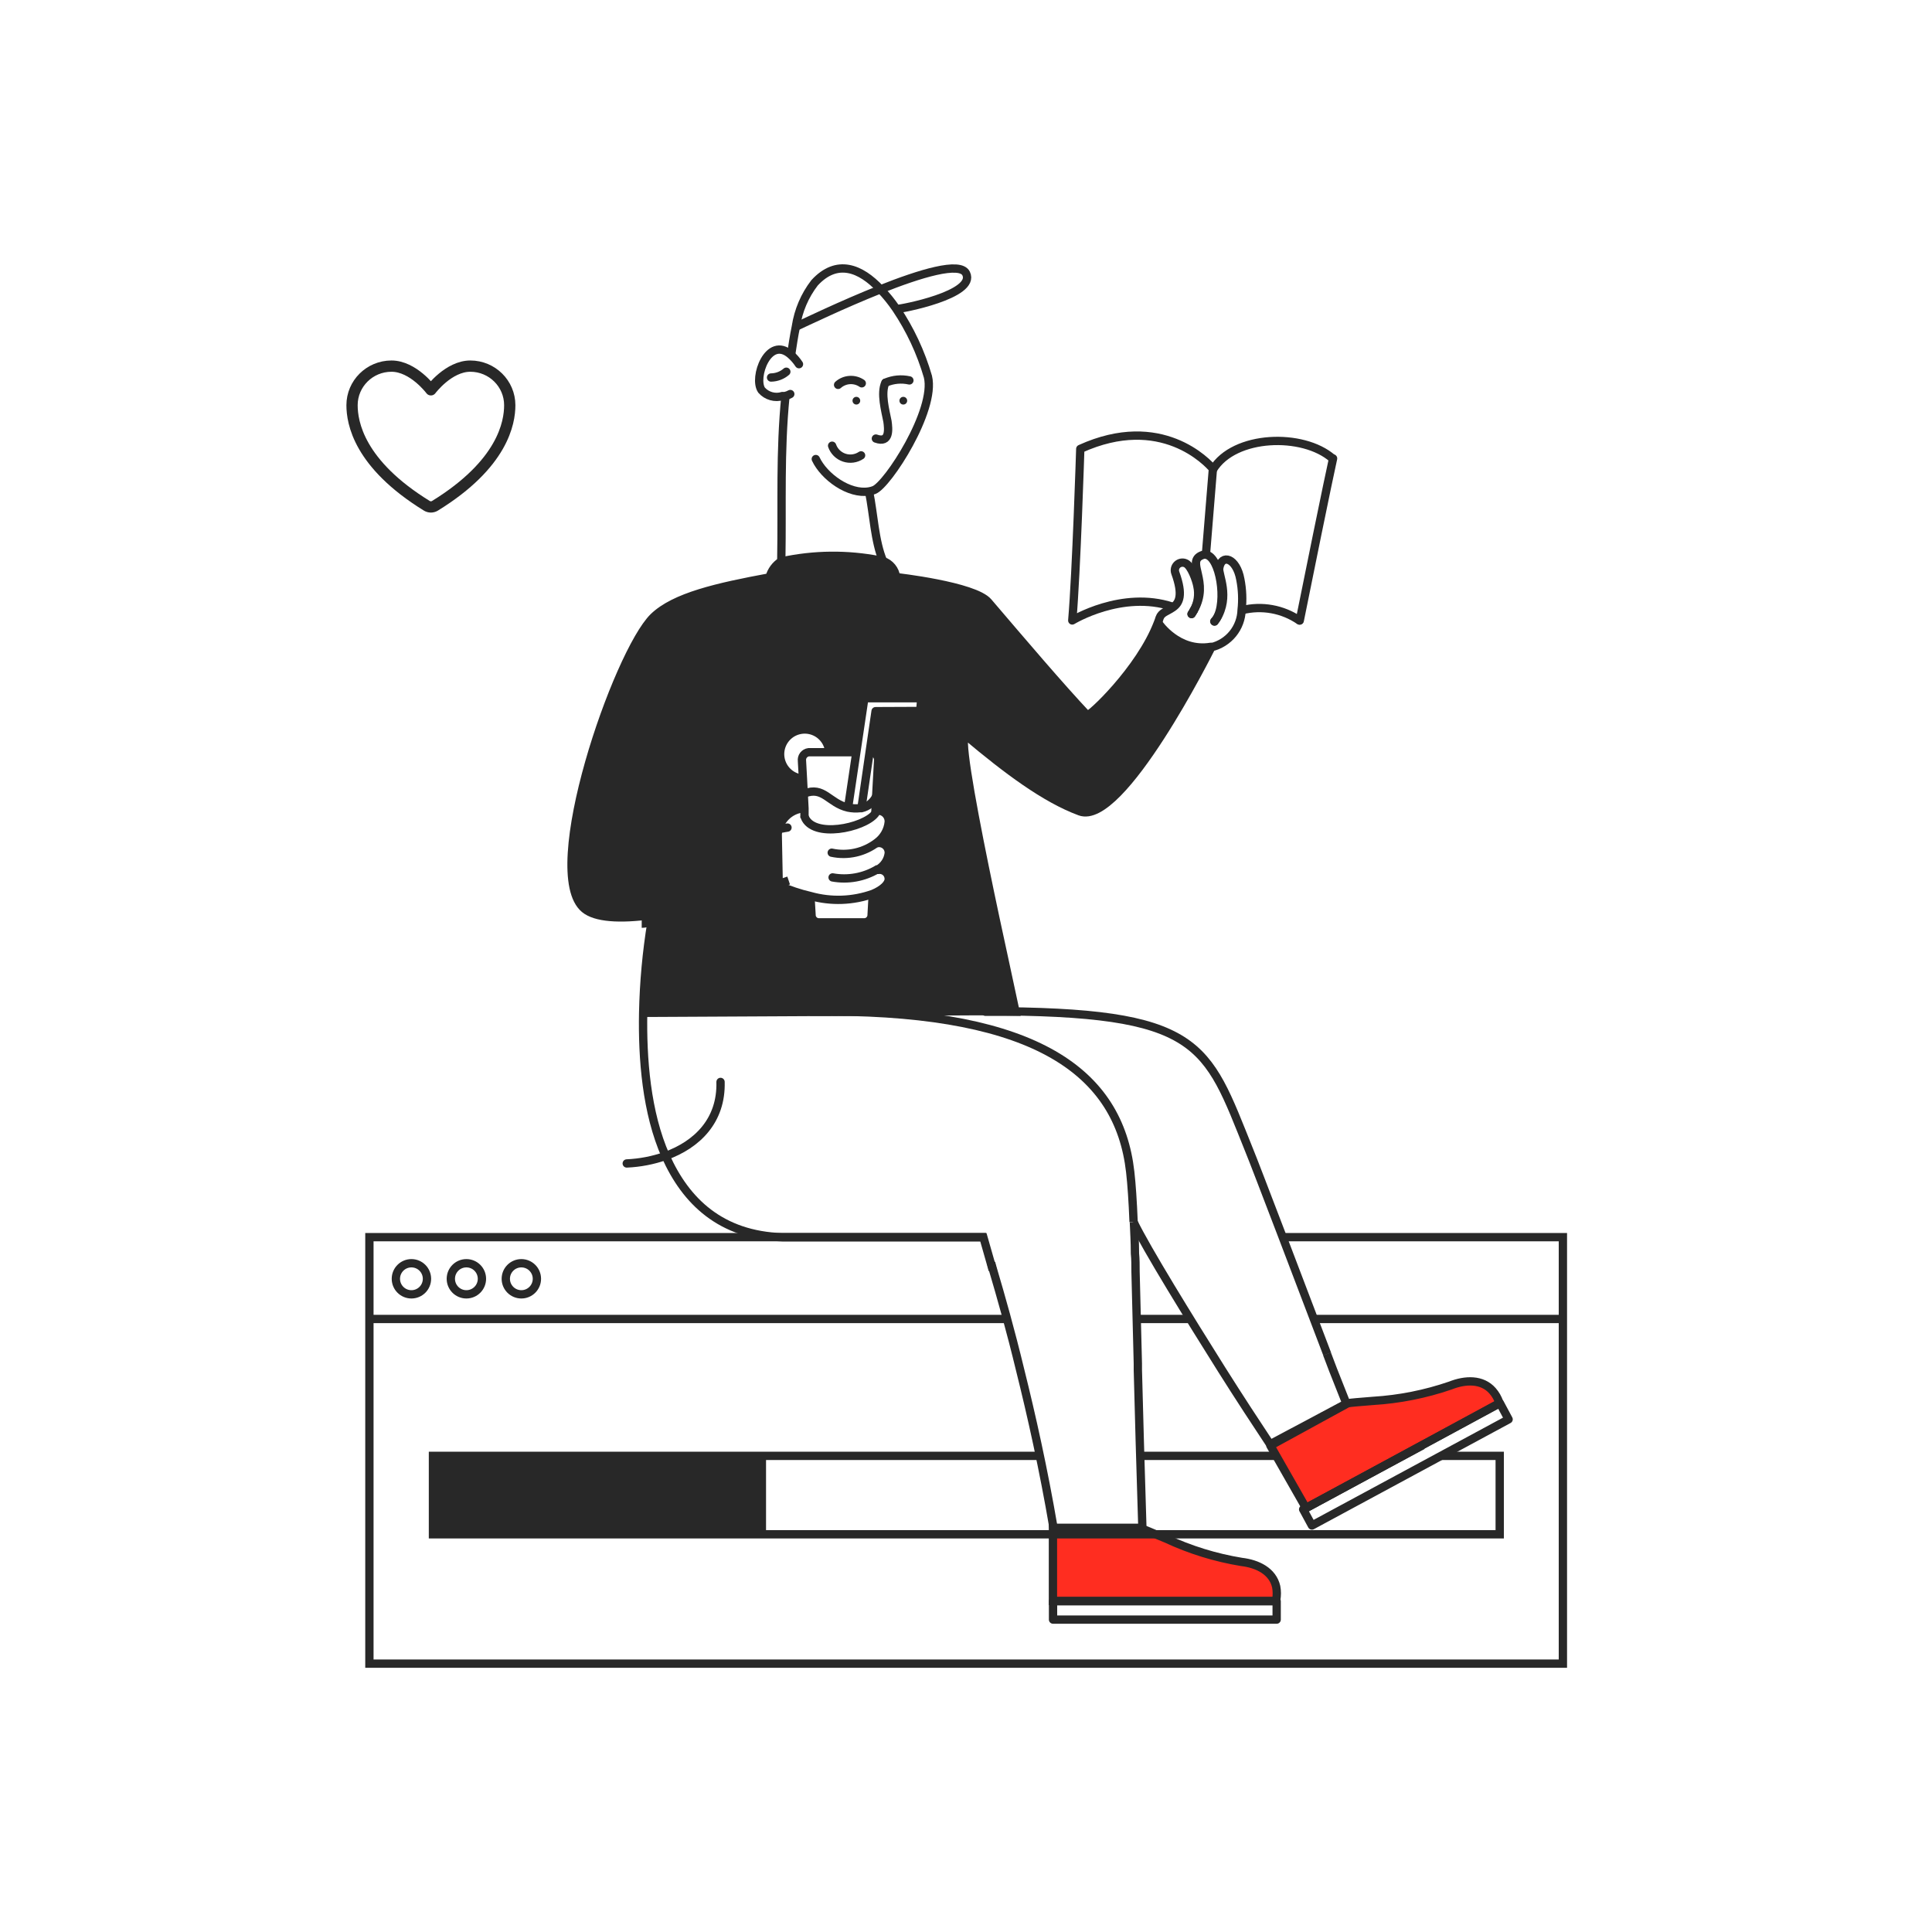 <svg width="343" height="343" viewBox="0 0 343 343" fill="none" xmlns="http://www.w3.org/2000/svg">
<path d="M266.237 249.138L231.371 268.003L225.214 256.615L225.317 256.444L239.037 249.292H239.294C239.808 249.138 241.523 249.052 243.839 248.846C248.514 248.56 253.129 247.643 257.559 246.12C260.2 245.073 263.184 244.936 265.053 247.063C265.579 247.664 265.981 248.364 266.237 249.121V249.138Z" fill="#FF2D20"/>
<path d="M202.816 271.45C203.347 271.57 204.891 272.308 207.035 273.165C211.284 275.149 215.785 276.539 220.412 277.298C223.224 277.624 225.934 278.928 226.569 281.689C226.717 282.471 226.717 283.274 226.569 284.055C226.575 284.112 226.575 284.17 226.569 284.227H186.935V271.244H202.37H202.679L202.816 271.45Z" fill="#FF2D20" stroke="#282828" stroke-width="1.475" stroke-miterlimit="10"/>
<path d="M201.547 225.763L201.427 222.538C201.478 223.567 201.513 224.665 201.547 225.763Z" fill="#282828"/>
<path d="M155.688 149.565C156.27 149.142 156.758 148.601 157.118 147.978C157.478 147.355 157.704 146.662 157.78 145.946C157.798 145.676 157.757 145.405 157.662 145.152C157.567 144.898 157.418 144.668 157.227 144.476C157.035 144.285 156.805 144.136 156.551 144.041C156.298 143.945 156.027 143.905 155.756 143.923C155.674 144.125 155.564 144.316 155.431 144.489L155.585 141.385L155.928 135.108C155.957 134.928 155.95 134.745 155.906 134.568C155.863 134.392 155.785 134.226 155.676 134.08C155.567 133.934 155.43 133.812 155.273 133.721C155.116 133.629 154.942 133.57 154.762 133.547H154.35L155.413 126.258H163.337L163.525 123.994H153.458L152.035 133.581H147.233C147.171 132.746 146.871 131.946 146.368 131.276C145.866 130.606 145.181 130.095 144.396 129.803C143.611 129.511 142.758 129.45 141.94 129.629C141.121 129.807 140.371 130.217 139.779 130.809C139.187 131.402 138.777 132.152 138.598 132.97C138.42 133.789 138.48 134.641 138.772 135.426C139.064 136.211 139.576 136.896 140.245 137.399C140.915 137.902 141.715 138.202 142.551 138.263L142.688 140.904L142.825 143.528H142.568C141.402 143.645 140.313 144.167 139.492 145.004C138.671 145.841 138.169 146.939 138.075 148.107L138.246 156.785L137.8 156.94C130.655 159.427 123.303 161.275 115.831 162.462C109.932 163.268 105.713 162.959 103.826 161.364C96.091 154.933 109.657 115.865 116.054 109.571C119.759 105.901 127.339 104.323 136.634 102.523C136.952 101.332 137.713 100.307 138.761 99.659H138.864C144.554 98.426 150.435 98.362 156.151 99.47L156.785 99.693C157.401 99.9 157.946 100.277 158.356 100.781C158.766 101.285 159.024 101.895 159.101 102.54C159.101 102.54 172.975 104.083 175.445 106.965C181.756 114.356 188.187 121.885 193.023 127.064C193.366 127.424 202.422 118.952 205.577 110.669H205.68C205.68 110.669 209.11 115.814 214.958 114.854C214.495 115.78 198.992 146.701 191.634 144.009C185.409 141.71 178.652 136.634 171.466 130.597C168.67 128.145 179.886 178.36 180.075 179.389H172.769L147.816 179.526H144.06L114.099 179.681C114.22 174.302 114.713 168.939 115.574 163.628C123.122 161.807 130.565 159.574 137.869 156.94L138.315 157.077C140.115 157.876 141.987 158.502 143.906 158.946L144.112 162.376C144.097 162.713 144.211 163.042 144.431 163.297C144.651 163.552 144.96 163.714 145.295 163.748H153.595C153.93 163.714 154.24 163.552 154.46 163.297C154.68 163.042 154.794 162.713 154.779 162.376L154.985 158.569C156.751 157.883 157.78 156.854 157.78 156.065C157.8 155.82 157.763 155.573 157.672 155.344C157.581 155.115 157.44 154.91 157.257 154.745C157.075 154.579 156.858 154.458 156.621 154.389C156.385 154.321 156.136 154.307 155.894 154.35H155.808H155.945C156.447 154.05 156.873 153.639 157.191 153.148C157.509 152.658 157.711 152.101 157.78 151.52C157.801 151.263 157.763 151.005 157.671 150.765C157.578 150.525 157.432 150.308 157.244 150.132C157.056 149.956 156.831 149.824 156.586 149.747C156.34 149.669 156.08 149.648 155.825 149.685L155.688 149.565Z" fill="#282828"/>
<path d="M202.541 258.468H226.5" stroke="#282828" stroke-width="1.475" stroke-miterlimit="10"/>
<path d="M255.861 258.468H266.254V272.393H76.866V258.468H184.277" stroke="#282828" stroke-width="1.475" stroke-miterlimit="10"/>
<path d="M136 258H77V272H136V258Z" fill="#282828"/>
<path d="M227.958 219.64H277.47V295.357H65.582V219.64H175.05" stroke="#282828" stroke-width="1.475" stroke-miterlimit="10"/>
<path d="M92.559 229.793C94.084 229.793 95.32 228.557 95.32 227.032C95.32 225.507 94.084 224.271 92.559 224.271C91.034 224.271 89.797 225.507 89.797 227.032C89.797 228.557 91.034 229.793 92.559 229.793Z" stroke="#282828" stroke-width="1.475" stroke-miterlimit="10"/>
<path d="M82.8 229.793C84.325 229.793 85.561 228.557 85.561 227.032C85.561 225.507 84.325 224.271 82.8 224.271C81.275 224.271 80.039 225.507 80.039 227.032C80.039 228.557 81.275 229.793 82.8 229.793Z" stroke="#282828" stroke-width="1.475" stroke-miterlimit="10"/>
<path d="M73.042 229.793C74.567 229.793 75.803 228.557 75.803 227.032C75.803 225.507 74.567 224.271 73.042 224.271C71.517 224.271 70.281 225.507 70.281 227.032C70.281 228.557 71.517 229.793 73.042 229.793Z" stroke="#282828" stroke-width="1.475" stroke-miterlimit="10"/>
<path d="M236.67 81.394C236.053 84.035 231.696 105.404 230.753 110.172" stroke="#282828" stroke-width="1.475" stroke-linecap="round" stroke-linejoin="round"/>
<path d="M230.685 110.154C229.217 109.151 227.554 108.468 225.804 108.152C224.055 107.836 222.258 107.893 220.532 108.319" stroke="#282828" stroke-width="1.475" stroke-linecap="round" stroke-linejoin="round"/>
<path d="M208.132 107.702C199.18 104.752 190.365 110.154 190.365 110.154C191.102 101.579 191.788 79.696 191.788 79.696C206.177 73.162 214.426 82.148 215.353 83.246V83.349C219.126 77.158 231.336 76.815 236.55 81.377" stroke="#282828" stroke-width="1.475" stroke-linecap="round" stroke-linejoin="round"/>
<path d="M152.292 133.547H143.563C143.382 133.57 143.207 133.629 143.05 133.72C142.892 133.812 142.754 133.934 142.643 134.079C142.533 134.224 142.453 134.39 142.408 134.567C142.363 134.743 142.353 134.927 142.379 135.108L142.551 138.229L142.688 140.87L142.825 143.494V145.038V145.175" stroke="#282828" stroke-width="1.475" stroke-miterlimit="10"/>
<path d="M155.396 144.489L155.55 141.385L155.893 135.108C155.923 134.928 155.915 134.745 155.872 134.568C155.829 134.392 155.75 134.226 155.641 134.08C155.533 133.934 155.396 133.812 155.238 133.721C155.081 133.629 154.908 133.57 154.727 133.547H154.041" stroke="#282828" stroke-width="1.475" stroke-miterlimit="10"/>
<path d="M143.871 158.946L144.077 162.376C144.062 162.713 144.177 163.042 144.396 163.297C144.616 163.552 144.926 163.714 145.261 163.748H153.561C153.896 163.714 154.205 163.552 154.425 163.297C154.645 163.042 154.759 162.713 154.745 162.376L154.95 158.569V158.449" stroke="#282828" stroke-width="1.475" stroke-miterlimit="10"/>
<path d="M142.859 144.9V145.038C144.334 148.879 153.287 147.027 155.345 144.489C155.479 144.316 155.588 144.125 155.671 143.923C155.671 143.923 155.671 143.923 155.671 143.923" stroke="#282828" stroke-width="1.475" stroke-miterlimit="10"/>
<path d="M155.705 143.923C155.979 143.897 156.256 143.932 156.516 144.024C156.776 144.116 157.012 144.263 157.21 144.455C157.407 144.648 157.56 144.881 157.659 145.138C157.757 145.396 157.799 145.671 157.78 145.946C157.708 146.66 157.488 147.35 157.133 147.973C156.779 148.596 156.298 149.139 155.722 149.565C154.591 150.435 153.284 151.049 151.892 151.362C150.5 151.676 149.056 151.683 147.661 151.383" stroke="#282828" stroke-width="1.475" stroke-miterlimit="10" stroke-linecap="round"/>
<path d="M155.791 149.685C156.048 149.643 156.312 149.659 156.562 149.734C156.812 149.809 157.042 149.94 157.234 150.117C157.426 150.293 157.575 150.512 157.669 150.755C157.764 150.998 157.802 151.26 157.78 151.52C157.703 152.107 157.491 152.668 157.161 153.159C156.831 153.65 156.391 154.058 155.876 154.35H155.739C153.354 155.759 150.542 156.264 147.816 155.773" stroke="#282828" stroke-width="1.475" stroke-miterlimit="10" stroke-linecap="round"/>
<path d="M155.808 154.436H155.893C156.128 154.395 156.369 154.407 156.599 154.471C156.829 154.534 157.042 154.648 157.222 154.804C157.403 154.96 157.546 155.154 157.643 155.372C157.739 155.59 157.786 155.827 157.78 156.065C157.78 156.905 156.785 157.934 154.984 158.689C151.421 159.963 147.551 160.101 143.906 159.083C141.987 158.639 140.115 158.013 138.315 157.214" stroke="#282828" stroke-width="1.475" stroke-miterlimit="10" stroke-linecap="round"/>
<path d="M142.808 140.87C146.238 139.515 147.147 142.585 150.543 143.374C151.259 143.524 151.994 143.559 152.721 143.477H152.961C153.515 143.345 154.033 143.092 154.478 142.736C154.923 142.38 155.283 141.931 155.533 141.419" stroke="#282828" stroke-width="1.475" stroke-miterlimit="10" stroke-linecap="round"/>
<path d="M152.961 143.305L154.384 133.547L155.448 126.258L163.371 126.224L163.56 123.96H153.458L152.035 133.547L150.611 143.1" stroke="#282828" stroke-width="1.475" stroke-linecap="round" stroke-linejoin="round"/>
<path d="M142.877 138.246H142.551C141.715 138.185 140.915 137.885 140.245 137.382C139.576 136.879 139.064 136.194 138.772 135.409C138.48 134.624 138.42 133.771 138.598 132.953C138.777 132.135 139.187 131.385 139.779 130.792C140.371 130.2 141.121 129.79 141.94 129.612C142.758 129.433 143.61 129.494 144.396 129.786C145.181 130.078 145.865 130.589 146.368 131.259C146.871 131.929 147.171 132.729 147.233 133.564C147.233 133.667 147.233 133.77 147.233 133.873" stroke="#282828" stroke-width="1.475" stroke-linejoin="round"/>
<path d="M147.627 179.595H143.751" stroke="#282828" stroke-width="1.475" stroke-miterlimit="10"/>
<path d="M140.476 62.838C140.699 61.397 140.939 59.699 141.299 57.984C141.726 55.156 142.865 52.483 144.609 50.215C148.588 45.893 152.789 47.591 156.305 51.347C157.322 52.414 158.251 53.561 159.083 54.777C161.586 58.495 163.495 62.58 164.743 66.885C166.166 72.836 157.574 86.093 155.173 87.002C154.892 87.116 154.599 87.196 154.299 87.242C150.749 87.859 146.307 84.635 144.832 81.497" stroke="#282828" stroke-width="1.475" stroke-miterlimit="10" stroke-linecap="round"/>
<path d="M138.709 99.333C138.881 89.352 138.452 80.279 139.447 70.332" stroke="#282828" stroke-width="1.475" stroke-miterlimit="10"/>
<path d="M154.196 86.899L154.299 87.311C155.105 91.255 155.276 96.074 156.785 99.641V99.83" stroke="#282828" stroke-width="1.475" stroke-miterlimit="10"/>
<path d="M141.848 64.656C141.431 64.018 140.929 63.441 140.356 62.941C136.411 59.511 133.684 67.091 135.211 69.269C135.663 69.779 136.253 70.149 136.91 70.335C137.566 70.52 138.262 70.513 138.915 70.315H139.361C139.691 70.24 140.008 70.119 140.304 69.955" stroke="#282828" stroke-width="1.475" stroke-miterlimit="10" stroke-linecap="round"/>
<path d="M159.049 54.88C159.992 54.88 173.369 52.307 171.517 48.552C170.454 46.391 163.371 48.552 156.271 51.381C149.548 54.057 142.808 57.315 141.264 58.019L141.007 58.139" stroke="#282828" stroke-width="1.475" stroke-miterlimit="10"/>
<path d="M157.231 67.931C158.561 67.358 160.037 67.22 161.45 67.537" stroke="#282828" stroke-width="1.475" stroke-miterlimit="10" stroke-linecap="round"/>
<path d="M152.995 68.051C152.364 67.623 151.608 67.418 150.847 67.468C150.086 67.517 149.364 67.819 148.793 68.326" stroke="#282828" stroke-width="1.475" stroke-miterlimit="10" stroke-linecap="round"/>
<path d="M139.601 65.993C138.847 66.644 137.887 67.008 136.891 67.022" stroke="#282828" stroke-width="1.475" stroke-miterlimit="10" stroke-linecap="round"/>
<path d="M157.18 67.948C156.322 69.835 157.18 72.853 157.557 74.808C157.746 76.163 158.02 78.77 155.499 77.861" stroke="#282828" stroke-width="1.475" stroke-miterlimit="10" stroke-linecap="round"/>
<path d="M201.255 216.947C201.101 213.209 200.912 210.345 200.655 208.064C198.649 190.262 183.831 179.766 147.73 179.595" stroke="#282828" stroke-width="1.475" stroke-miterlimit="10"/>
<path d="M202.816 271.896V271.313C202.456 260.2 202.216 250.956 202.01 243.221C202.01 242.844 202.01 242.45 202.01 242.072C201.855 235.624 201.718 230.256 201.598 225.763C201.598 224.631 201.598 223.567 201.495 222.538C201.495 220.498 201.375 218.645 201.307 216.965" stroke="#282828" stroke-width="1.475" stroke-miterlimit="10"/>
<path d="M176.285 225.66C176.285 225.557 176.285 225.42 176.182 225.282L175.873 224.168C175.41 222.573 174.81 220.429 174.587 219.657H138.915C127.973 219.297 121.765 213.277 118.181 205.251C114.751 197.517 114.03 187.913 114.185 179.766C114.297 174.387 114.789 169.023 115.66 163.714C115.78 163.011 115.865 162.582 115.883 162.445" stroke="#282828" stroke-width="1.475" stroke-miterlimit="10"/>
<path d="M202.49 271.33H187.055C185.237 260.714 183.128 251.299 181.121 243.256C179.406 236.155 177.691 230.119 176.268 225.317L175.959 224.202" stroke="#282828" stroke-width="1.475" stroke-miterlimit="10"/>
<path d="M235.624 240.392L227.735 219.674C224.768 211.923 222.264 205.371 221.784 204.239C214.101 185.134 213.363 179.543 174.947 179.526H172.683L147.73 179.663H144.06L114.099 179.818" stroke="#282828" stroke-width="1.475" stroke-miterlimit="10"/>
<path d="M201.238 216.93C202.37 219.28 204.84 223.55 207.875 228.575C210.636 233.137 213.843 238.316 216.913 243.187C219.983 248.058 223.224 252.997 225.488 256.41L239.037 249.189L236.67 243.204C236.344 242.347 235.967 241.369 235.589 240.357" stroke="#282828" stroke-width="1.475" stroke-miterlimit="10"/>
<path d="M147.73 79.13C147.903 79.624 148.187 80.072 148.56 80.439C148.934 80.806 149.386 81.083 149.882 81.249C150.379 81.415 150.907 81.464 151.426 81.394C151.944 81.324 152.44 81.136 152.875 80.845" stroke="#282828" stroke-width="1.475" stroke-miterlimit="10" stroke-linecap="round"/>
<path d="M215.627 110.36L215.987 109.829C218.422 105.901 216.296 102.042 216.45 100.911C216.845 98.218 219.52 99.058 220.206 102.866C220.557 104.656 220.632 106.489 220.429 108.302C220.384 109.84 219.834 111.32 218.864 112.513C217.894 113.707 216.557 114.547 215.061 114.905C214.598 115.831 199.094 146.753 191.737 144.06C185.512 141.762 178.754 136.685 171.569 130.649C168.687 128.231 180.144 178.531 180.332 179.629H174.964" stroke="#282828" stroke-width="1.475" stroke-miterlimit="10" stroke-linecap="round"/>
<path d="M211.922 108.388C211.809 108.601 211.683 108.807 211.545 109.005" stroke="#282828" stroke-width="1.475" stroke-miterlimit="10" stroke-linecap="round"/>
<path d="M215.575 110.309C215.72 110.16 215.852 109.999 215.97 109.829C217.856 106.862 216.604 98.853 214.083 98.475C213.844 98.444 213.601 98.479 213.38 98.578C210.43 99.744 214.924 103.243 211.94 108.371" stroke="#282828" stroke-width="1.475" stroke-miterlimit="10" stroke-linecap="round"/>
<path d="M211.545 109.023C211.683 108.819 211.809 108.607 211.922 108.388V108.388C212.675 107.074 212.907 105.526 212.574 104.049C212.42 103.123 211.494 100.413 210.482 100.002C210.238 99.893 209.967 99.86 209.704 99.904C209.441 99.95 209.197 100.071 209.002 100.255C208.808 100.438 208.672 100.674 208.612 100.934C208.552 101.195 208.57 101.467 208.664 101.717C210.105 105.695 209.35 107.05 208.252 107.822C207.155 108.594 206.211 108.714 205.868 109.709C205.781 110.005 205.678 110.297 205.56 110.583C202.404 118.867 193.349 127.339 193.006 126.979C188.17 121.834 181.738 114.27 175.427 106.879C172.958 103.998 159.083 102.454 159.083 102.454C159.007 101.809 158.748 101.199 158.338 100.695C157.929 100.191 157.384 99.814 156.768 99.607L156.151 99.47C150.431 98.354 144.543 98.412 138.846 99.641V99.641H138.743C137.695 100.29 136.935 101.315 136.617 102.506C127.356 104.221 119.776 105.936 116.037 109.554C109.623 115.848 96.04 154.916 103.792 161.347C105.713 162.942 109.931 163.251 115.797 162.445C123.28 161.26 130.644 159.412 137.8 156.923L138.246 156.768L138.075 148.09C138.169 146.922 138.671 145.824 139.492 144.987C140.313 144.15 141.401 143.628 142.568 143.511" stroke="#282828" stroke-width="1.475" stroke-miterlimit="10" stroke-linecap="round"/>
<path d="M215.353 82.989L215.335 83.246L214.101 98.372" stroke="#282828" stroke-width="1.475" stroke-linecap="round" stroke-linejoin="round"/>
<path d="M205.68 110.652C205.68 110.652 209.11 115.797 214.958 114.836" stroke="#282828" stroke-width="1.475" stroke-miterlimit="10" stroke-linecap="round"/>
<path d="M113.927 163.988C114.459 163.988 115.008 163.834 115.642 163.714C123.191 161.893 130.634 159.66 137.937 157.025L140.013 156.322" stroke="#282828" stroke-width="1.475" stroke-linejoin="round"/>
<path d="M160.37 70.452C160.552 70.452 160.726 70.525 160.855 70.653C160.983 70.782 161.056 70.956 161.056 71.138C161.056 71.32 160.983 71.495 160.855 71.623C160.726 71.752 160.552 71.824 160.37 71.824C160.188 71.824 160.013 71.752 159.885 71.623C159.756 71.495 159.684 71.32 159.684 71.138C159.684 70.956 159.756 70.782 159.885 70.653C160.013 70.525 160.188 70.452 160.37 70.452Z" fill="#282828"/>
<path d="M152.035 70.452C152.171 70.452 152.303 70.493 152.416 70.568C152.529 70.643 152.617 70.75 152.669 70.876C152.721 71.001 152.734 71.139 152.708 71.272C152.681 71.405 152.616 71.527 152.52 71.623C152.424 71.719 152.302 71.785 152.169 71.811C152.036 71.838 151.898 71.824 151.772 71.772C151.647 71.72 151.54 71.632 151.464 71.519C151.389 71.406 151.349 71.274 151.349 71.138C151.349 70.956 151.421 70.782 151.55 70.653C151.678 70.525 151.853 70.452 152.035 70.452Z" fill="#282828"/>
<path d="M186.952 284.536V287.537H226.654V284.278H226.586H186.969H186.952V284.536Z" stroke="#282828" stroke-width="1.475" stroke-linecap="round" stroke-linejoin="round"/>
<path d="M231.662 267.849L252.551 256.598" stroke="#282828" stroke-width="1.475" stroke-miterlimit="10"/>
<path d="M231.491 268.209L232.914 270.833L267.832 251.985L266.288 249.104L266.237 249.138L231.371 267.969H231.354L231.491 268.209Z" stroke="#282828" stroke-width="1.475" stroke-linecap="round" stroke-linejoin="round"/>
<path d="M127.922 192.08C128.11 198.94 123.772 203.21 118.129 205.234C115.92 206.008 113.608 206.453 111.269 206.555" stroke="#282828" stroke-width="1.475" stroke-miterlimit="10" stroke-linecap="round"/>
<path d="M239.225 249.155C239.74 249.001 241.455 248.915 243.77 248.709C248.445 248.423 253.061 247.506 257.49 245.982C260.131 244.936 263.115 244.799 264.985 246.926C265.511 247.527 265.913 248.226 266.168 248.984V249.138L231.868 267.746L225.54 256.65L239.225 249.155Z" stroke="#282828" stroke-width="1.475" stroke-linecap="round" stroke-linejoin="round"/>
<path d="M139.807 146.924C135.88 147.627 121.199 149.822 116.723 150.354C117.901 142.616 120.128 135.075 123.343 127.939" stroke="#282828" stroke-width="1.475" stroke-miterlimit="10" stroke-linecap="round"/>
<path d="M233.394 234.166H277.11" stroke="#282828" stroke-width="1.475" stroke-miterlimit="10"/>
<path d="M201.838 234.166H211.117" stroke="#282828" stroke-width="1.475" stroke-miterlimit="10"/>
<path d="M65.53 234.166H178.652" stroke="#282828" stroke-width="1.475" stroke-miterlimit="10"/>
<path d="M69.5 65C65.635 65 62.5 68.106 62.5 71.939C62.5 75.033 63.725 82.376 75.783 89.799C75.999 89.93 76.247 90 76.5 90C76.753 90 77.001 89.93 77.217 89.799C89.275 82.376 90.5 75.033 90.5 71.939C90.5 68.106 87.365 65 83.5 65C79.635 65 76.5 69.206 76.5 69.206C76.5 69.206 73.365 65 69.5 65Z" stroke="#282828" stroke-width="2" stroke-linecap="round" stroke-linejoin="round"/>
</svg>
